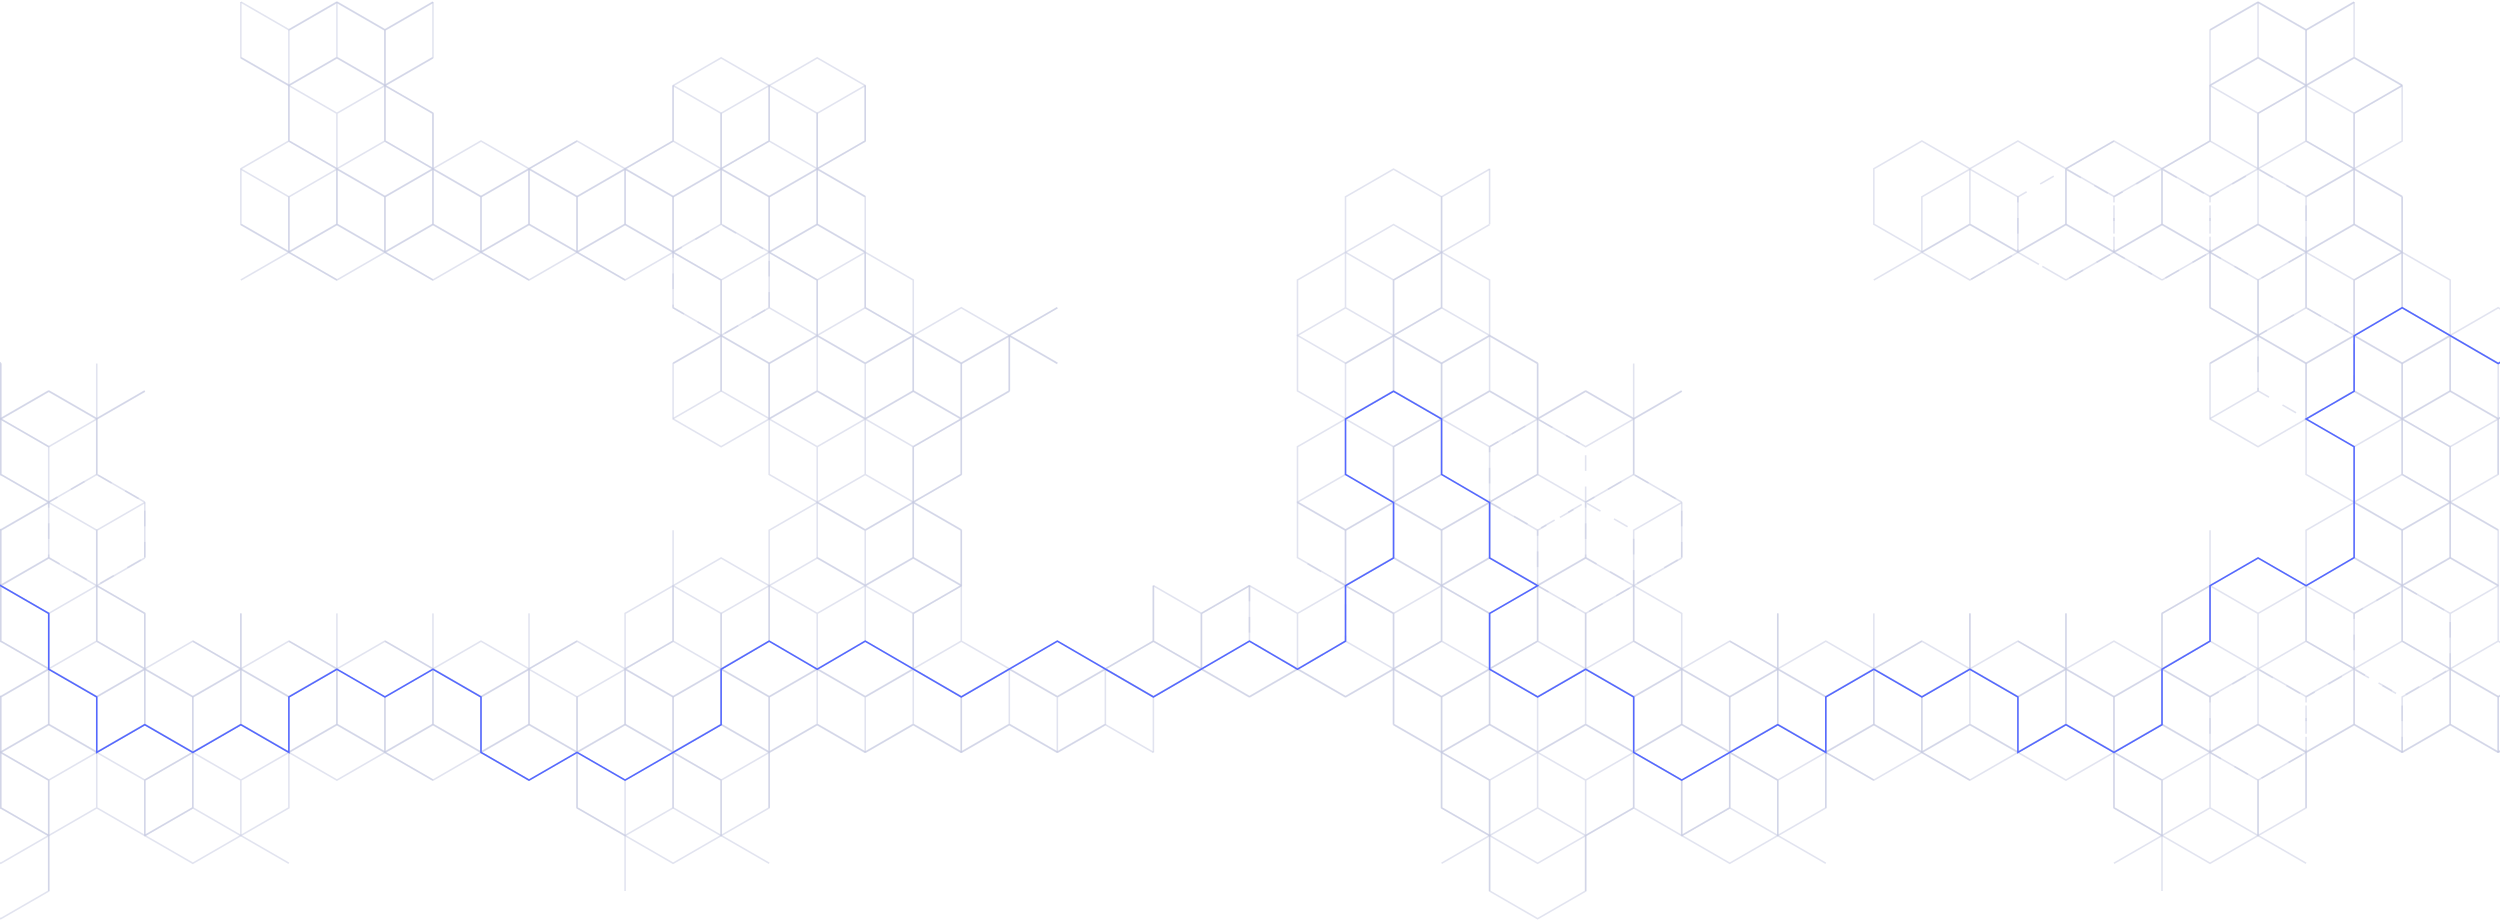<svg preserveAspectRatio="none" width="1600" height="589" xmlns="http://www.w3.org/2000/svg"><g fill="none" fill-rule="evenodd"><g opacity=".5" stroke="#C5C9E0" vector-effect="non-scaling-stroke"><path d="M154.14 36.778V1.298M154.14 1.297v35.48l30.74 17.74 30.737-17.74V1.297M215.617 1.297v35.48l30.74 17.74 30.737-17.74V1.297M277.094 1.297v35.48"/></g><path d="M154.14 143.47v-35.48M154.14 107.987l30.74-17.74v-35.48l-30.74-17.742M215.617 143.47v-35.48L184.88 90.25l-30.739 17.74v35.48l30.74 17.74z" stroke="#C5C9E0" vector-effect="non-scaling-stroke" opacity=".5"/><path stroke="#C5C9E0" vector-effect="non-scaling-stroke" opacity=".5" d="M246.356 90.247v-35.48l-30.74-17.74-30.737 17.74v35.48l30.737 17.74zM277.094 143.47v-35.48l-30.74-17.74-30.737 17.74v35.48l30.738 17.74z"/><path stroke="#C5C9E0" vector-effect="non-scaling-stroke" opacity=".5" d="M277.094 37.026l-30.74 17.74v35.48l30.74 17.741 30.738-17.741M338.571 143.47v-35.48l-30.74-17.74-30.737 17.74v35.48l30.738 17.74zM307.833 90.247l30.739 17.74 30.738-17.74"/><path stroke="#C5C9E0" vector-effect="non-scaling-stroke" opacity=".5" d="M400.048 143.47v-35.48l-30.74-17.74-30.737 17.74v35.48l30.738 17.74zM369.31 90.247l30.739 17.74 30.738-17.74v-35.48"/><path stroke="#C5C9E0" vector-effect="non-scaling-stroke" opacity=".5" d="M461.525 143.47v-35.48l-30.738-17.74-30.74 17.74v35.48l30.74 17.74zM492.264 90.247v-35.48l-30.74-17.74-30.738 17.74v35.48l30.738 17.74z"/><path stroke="#C5C9E0" vector-effect="non-scaling-stroke" opacity=".5" d="M523.002 143.47v-35.48l-30.738-17.74-30.74 17.74v35.48l30.74 17.74zM553.74 90.247v-35.48l-30.739-17.74-30.738 17.74v35.48l30.738 17.74z"/><path stroke="#C5C9E0" vector-effect="non-scaling-stroke" opacity=".5" d="M553.74 90.25l-30.739 17.74v35.48l30.74 17.741M553.74 54.766v35.48M-30.29 214.682v35.48l30.737 17.74 30.74-17.74M31.187 250.163l30.737 17.74 30.74-17.74M184.879 161.458l-30.74-17.74M246.356 161.458l-30.74-17.74-30.737 17.74"/><path stroke="#C5C9E0" vector-effect="non-scaling-stroke" opacity=".5" d="M307.833 161.458l-30.738-17.74-30.74 17.74"/><path stroke="#C5C9E0" vector-effect="non-scaling-stroke" opacity=".5" d="M369.31 161.458l-30.738-17.74-30.74 17.74M430.787 196.94v-35.48l-30.74-17.743-30.737 17.742M430.787 267.903l30.737-17.74v-35.48l-30.737-17.742"/><path d="M492.264 196.94v-35.48l-30.74-17.743-30.738 17.742v35.48l30.738 17.74 30.74-17.74z" stroke="#C5C9E0" vector-effect="non-scaling-stroke" opacity=".5" stroke-dasharray="10"/><path stroke="#C5C9E0" vector-effect="non-scaling-stroke" opacity=".5" d="M523.002 250.163v-35.48l-30.738-17.742-30.74 17.742v35.48l30.74 17.74zM553.74 196.94v-35.48l-30.739-17.743-30.738 17.742v35.48l30.738 17.74zM584.479 250.163v-35.48l-30.74-17.742-30.737 17.742v35.48l30.738 17.74z"/><path stroke="#C5C9E0" vector-effect="non-scaling-stroke" opacity=".5" d="M553.74 161.458v35.48l30.74 17.74 30.737-17.74M645.956 250.163v-35.48l-30.74-17.742-30.737 17.742v35.48l30.738 17.74zM615.217 196.94l30.74 17.74 30.737-17.74"/><path stroke="#C5C9E0" vector-effect="non-scaling-stroke" opacity=".5" d="M676.694 196.942l-30.738 17.74v35.482M.448 303.632v-35.48l-30.738-17.74-30.74 17.74v35.48l30.74 17.74zM31.187 356.856v-35.48l-30.74-17.74-30.738 17.74v35.48l30.738 17.74z"/><path stroke="#C5C9E0" vector-effect="non-scaling-stroke" opacity=".5" d="M61.925 303.632v-35.48l-30.738-17.74-30.74 17.74v35.48l30.74 17.74z"/><path d="M92.664 356.856v-35.48l-30.74-17.74-30.738 17.74v35.48l30.738 17.74 30.74-17.74z" stroke="#C5C9E0" vector-effect="non-scaling-stroke" opacity=".5" stroke-dasharray="10"/><path stroke="#C5C9E0" vector-effect="non-scaling-stroke" opacity=".5" d="M92.664 250.41l-30.74 17.74v35.48l30.74 17.743M92.664 321.375v35.48M553.74 303.632v-35.48l-30.739-17.74-30.738 17.74v35.48l30.738 17.74zM584.479 356.856v-35.48l-30.74-17.74-30.737 17.74v35.48l30.738 17.74zM615.217 303.632v-35.48l-30.738-17.74-30.739 17.74v35.48l30.74 17.74z"/><path stroke="#C5C9E0" vector-effect="non-scaling-stroke" opacity=".5" d="M615.217 303.635l-30.738 17.74v35.48l30.738 17.742M645.956 250.41l-30.74 17.74v35.48M.448 410.324v-35.48l-30.738-17.74-30.74 17.74v35.48l30.74 17.74zM31.187 463.548v-35.48l-30.74-17.74-30.738 17.74v35.48l30.738 17.74z"/><path stroke="#C5C9E0" vector-effect="non-scaling-stroke" opacity=".5" d="M61.925 410.324v-35.48l-30.738-17.74-30.74 17.74v35.48l30.74 17.74zM92.664 463.548v-35.48l-30.74-17.74-30.738 17.74v35.48l30.738 17.74z"/><path stroke="#C5C9E0" vector-effect="non-scaling-stroke" opacity=".5" d="M92.664 357.103l-30.74 17.74v35.48l30.74 17.742 30.739-17.741M154.14 463.548v-35.48l-30.737-17.74-30.74 17.74v35.48l30.74 17.74z"/><path stroke="#C5C9E0" vector-effect="non-scaling-stroke" opacity=".5" d="M123.402 410.324l30.738 17.74 30.74-17.74M215.617 463.548v-35.48l-30.738-17.74-30.739 17.74v35.48l30.74 17.74z"/><path stroke="#C5C9E0" vector-effect="non-scaling-stroke" opacity=".5" d="M184.879 410.324l30.738 17.74 30.74-17.74M277.094 463.548v-35.48l-30.74-17.74-30.737 17.74v35.48l30.738 17.74z"/><path stroke="#C5C9E0" vector-effect="non-scaling-stroke" opacity=".5" d="M246.356 410.324l30.74 17.74 30.737-17.74M338.571 463.548v-35.48l-30.74-17.74-30.737 17.74v35.48l30.738 17.74zM307.833 410.324l30.739 17.74 30.738-17.74"/><path stroke="#C5C9E0" vector-effect="non-scaling-stroke" opacity=".5" d="M400.048 463.548v-35.48l-30.74-17.74-30.737 17.74v35.48l30.738 17.74zM369.31 410.324l30.739 17.74 30.738-17.74v-35.48"/><path stroke="#C5C9E0" vector-effect="non-scaling-stroke" opacity=".5" d="M461.525 463.548v-35.48l-30.738-17.74-30.74 17.74v35.48l30.74 17.74zM492.264 410.324v-35.48l-30.74-17.74-30.738 17.74v35.48l30.738 17.74z"/><path stroke="#C5C9E0" vector-effect="non-scaling-stroke" opacity=".5" d="M523.002 463.548v-35.48l-30.738-17.74-30.74 17.74v35.48l30.74 17.74zM553.74 410.324v-35.48l-30.739-17.74-30.738 17.74v35.48l30.738 17.74zM584.479 463.548v-35.48l-30.74-17.74-30.737 17.74v35.48l30.738 17.74zM615.217 410.324v-35.48l-30.738-17.74-30.739 17.74v35.48l30.74 17.74zM645.956 463.548v-35.48l-30.74-17.74-30.737 17.74v35.48l30.738 17.74zM615.217 374.844v35.48l30.74 17.74 30.737-17.74M707.433 463.548v-35.48l-30.74-17.74-30.737 17.74v35.48l30.737 17.74zM676.694 410.324l30.74 17.74 30.737-17.74M.448 517.017v-35.48l-30.738-17.74-30.74 17.74v35.48l30.74 17.74zM31.187 570.241v-35.48L.447 517.02l-30.738 17.74v35.48l30.738 17.74z"/><path stroke="#C5C9E0" vector-effect="non-scaling-stroke" opacity=".5" d="M61.925 517.017v-35.48l-30.738-17.74-30.74 17.74v35.48l30.74 17.74zM92.664 534.76l-30.74-17.74-30.738 17.74v35.48M123.402 517.017v-35.48l-30.74-17.74-30.737 17.74v35.48l30.738 17.74z"/><path stroke="#C5C9E0" vector-effect="non-scaling-stroke" opacity=".5" d="M154.14 534.76l-30.737-17.74-30.74 17.74M184.879 517.017v-35.48l-30.74-17.74-30.737 17.74v35.48l30.738 17.74zM184.879 517.02l-30.74 17.74M246.356 481.536l-30.74-17.74-30.737 17.74v35.48"/><path stroke="#C5C9E0" vector-effect="non-scaling-stroke" opacity=".5" d="M307.833 481.536l-30.738-17.74-30.74 17.74M369.31 517.017v-35.48l-30.738-17.74-30.74 17.74M400.048 570.241v-35.48l-30.74-17.74"/><path stroke="#C5C9E0" vector-effect="non-scaling-stroke" opacity=".5" d="M430.787 517.017v-35.48l-30.74-17.74-30.737 17.74v35.48l30.737 17.74z"/><path stroke="#C5C9E0" vector-effect="non-scaling-stroke" opacity=".5" d="M492.264 517.017v-35.48l-30.74-17.74-30.738 17.74v35.48l30.738 17.74zM492.264 517.02l-30.74 17.74"/><path stroke="#C5C9E0" vector-effect="non-scaling-stroke" opacity=".5" d="M553.74 481.536l-30.739-17.74-30.738 17.74v35.48M615.217 481.536l-30.738-17.74-30.739 17.74"/><path stroke="#C5C9E0" vector-effect="non-scaling-stroke" opacity=".5" d="M676.694 481.536l-30.738-17.74-30.74 17.74M738.171 481.536l-30.74-17.74-30.737 17.74"/><g opacity=".5" stroke="#C5C9E0" vector-effect="non-scaling-stroke"><path d="M154.14 1.297l30.74 17.74 30.737-17.74M215.617 1.297l30.74 17.74 30.737-17.74"/></g><path stroke="#C5C9E0" vector-effect="non-scaling-stroke" opacity=".5" d="M246.356 54.766v-35.48l-30.74-17.74-30.737 17.74v35.48l30.737 17.74zM277.094 107.99V72.51l-30.74-17.74-30.737 17.74v35.48l30.738 17.74z"/><path stroke="#C5C9E0" vector-effect="non-scaling-stroke" opacity=".5" d="M277.094 1.545l-30.74 17.74v35.48l30.74 17.742M277.094 72.509v35.48l30.738 17.74 30.74-17.74M338.571 107.99l30.738 17.74 30.74-17.74"/><path stroke="#C5C9E0" vector-effect="non-scaling-stroke" opacity=".5" d="M400.048 107.99l30.74 17.74 30.737-17.74V72.51l-30.738-17.74"/><path stroke="#C5C9E0" vector-effect="non-scaling-stroke" opacity=".5" d="M523.002 107.99V72.51l-30.738-17.74-30.74 17.74v35.48l30.74 17.74z"/><path stroke="#C5C9E0" vector-effect="non-scaling-stroke" opacity=".5" d="M553.74 54.769l-30.739 17.74v35.48l30.74 17.742M-30.29 179.202v35.48l30.737 17.74M154.14 179.199l30.74-17.74v-35.48l-30.74-17.742M215.617 179.202l-30.738-17.74-30.739 17.74"/><path stroke="#C5C9E0" vector-effect="non-scaling-stroke" opacity=".5" d="M246.356 161.458v-35.48l-30.74-17.74-30.737 17.74v35.48l30.737 17.74zM277.094 179.202l-30.74-17.74-30.737 17.74"/><path stroke="#C5C9E0" vector-effect="non-scaling-stroke" opacity=".5" d="M307.833 161.458v-35.48l-30.738-17.74-30.74 17.74v35.48l30.74 17.74zM338.571 179.202l-30.74-17.74-30.737 17.74"/><path stroke="#C5C9E0" vector-effect="non-scaling-stroke" opacity=".5" d="M369.31 161.458v-35.48l-30.738-17.74-30.74 17.74v35.48l30.74 17.74zM400.048 179.202l-30.74-17.74-30.737 17.74"/><path stroke="#C5C9E0" vector-effect="non-scaling-stroke" opacity=".5" d="M430.787 161.458v-35.48l-30.74-17.74-30.737 17.74v35.48l30.737 17.74zM430.787 232.423l30.737-17.74v-35.48l-30.737-17.742-30.74 17.742"/><path stroke="#C5C9E0" vector-effect="non-scaling-stroke" opacity=".5" d="M492.264 161.458v-35.48l-30.74-17.74-30.738 17.74v35.48l30.738 17.74zM523.002 214.682v-35.48l-30.738-17.74-30.74 17.74v35.48l30.74 17.74z"/><path stroke="#C5C9E0" vector-effect="non-scaling-stroke" opacity=".5" d="M553.74 161.458v-35.48l-30.739-17.74-30.738 17.74v35.48l30.738 17.74zM584.479 214.682v-35.48l-30.74-17.74-30.737 17.74v35.48l30.738 17.74zM553.74 125.978v35.48l30.74 17.74M584.479 179.202v35.48l30.738 17.74 30.74-17.74M645.956 214.682l30.738 17.74M.448 268.151v-35.48l-30.738-17.742-30.74 17.742v35.48l30.74 17.74zM31.187 321.375v-35.48l-30.74-17.74-30.738 17.74v35.48l30.738 17.74z"/><path stroke="#C5C9E0" vector-effect="non-scaling-stroke" opacity=".5" d="M.448 232.67v35.48l30.74 17.74 30.737-17.74v-35.48M430.787 268.151v-35.48M492.264 268.151v-35.48l-30.74-17.742-30.738 17.742v35.48l30.738 17.74z"/><path stroke="#C5C9E0" vector-effect="non-scaling-stroke" opacity=".5" d="M553.74 268.151v-35.48l-30.739-17.742-30.738 17.742v35.48l30.738 17.74zM584.479 321.375v-35.48l-30.74-17.74-30.737 17.74v35.48l30.738 17.74zM615.217 268.151v-35.48l-30.738-17.742-30.739 17.742v35.48l30.74 17.74z"/><path stroke="#C5C9E0" vector-effect="non-scaling-stroke" opacity=".5" d="M615.217 268.154l-30.738 17.74v35.48l30.738 17.742M676.694 232.67l-30.738-17.74-30.74 17.74v35.48M.448 374.844v-35.48l-30.738-17.74-30.74 17.74v35.48l30.74 17.74zM31.187 428.068v-35.48l-30.74-17.74-30.738 17.74v35.48l30.738 17.74z"/><path stroke="#C5C9E0" vector-effect="non-scaling-stroke" opacity=".5" d="M61.925 374.844v-35.48l-30.738-17.74-30.74 17.74v35.48l30.74 17.74zM92.664 428.068v-35.48l-30.74-17.74-30.738 17.74v35.48l30.738 17.74z"/><path stroke="#C5C9E0" vector-effect="non-scaling-stroke" opacity=".5" d="M92.664 321.623l-30.74 17.74v35.48l30.74 17.742M92.664 392.587v35.48l30.739 17.742 30.738-17.742v-35.48"/><path stroke="#C5C9E0" vector-effect="non-scaling-stroke" opacity=".5" d="M154.14 392.587v35.48l30.74 17.742 30.737-17.742v-35.48M277.094 392.587v35.48l30.738 17.742 30.74-17.742v-35.48M400.048 392.584l30.74-17.74v-35.48M461.525 428.068v-35.48l-30.738-17.74-30.74 17.74v35.48l30.74 17.74z"/><path stroke="#C5C9E0" vector-effect="non-scaling-stroke" opacity=".5" d="M523.002 428.068v-35.48l-30.738-17.74-30.74 17.74v35.48l30.74 17.74zM553.74 374.844v-35.48l-30.739-17.74-30.738 17.74v35.48l30.738 17.74zM584.479 428.068v-35.48l-30.74-17.74-30.737 17.74v35.48l30.738 17.74zM615.217 374.844v-35.48l-30.738-17.74-30.739 17.74v35.48l30.74 17.74z"/><path stroke="#C5C9E0" vector-effect="non-scaling-stroke" opacity=".5" d="M615.217 374.847l-30.738 17.74v35.48l30.738 17.742 30.74-17.742M615.217 339.363v35.48M645.956 428.068l30.738 17.74 30.739-17.74M.448 481.536v-35.48l-30.738-17.74-30.74 17.74v35.48l30.74 17.74zM31.187 534.76v-35.48L.447 481.54l-30.738 17.74v35.48L.447 552.5z"/><path stroke="#C5C9E0" vector-effect="non-scaling-stroke" opacity=".5" d="M61.925 481.536v-35.48l-30.738-17.74-30.74 17.74v35.48l30.74 17.74zM92.664 534.76v-35.48l-30.74-17.74-30.738 17.74v35.48M123.402 481.536v-35.48l-30.74-17.74-30.737 17.74v35.48l30.738 17.74z"/><path stroke="#C5C9E0" vector-effect="non-scaling-stroke" opacity=".5" d="M154.14 534.76v-35.48l-30.737-17.74-30.74 17.74v35.48l30.74 17.74zM184.879 481.536v-35.48l-30.74-17.74-30.737 17.74v35.48l30.738 17.74zM215.617 499.28l-30.738-17.74-30.739 17.74v35.48l30.74 17.74M246.356 481.536v-35.48l-30.74-17.74-30.737 17.74v35.48l30.737 17.74zM277.094 499.28l-30.74-17.74-30.737 17.74"/><path stroke="#C5C9E0" vector-effect="non-scaling-stroke" opacity=".5" d="M307.833 481.536v-35.48l-30.738-17.74-30.74 17.74v35.48l30.74 17.74zM338.571 499.28l-30.74-17.74-30.737 17.74"/><path stroke="#C5C9E0" vector-effect="non-scaling-stroke" opacity=".5" d="M369.31 481.536v-35.48l-30.738-17.74-30.74 17.74v35.48l30.74 17.74z"/><path stroke="#C5C9E0" vector-effect="non-scaling-stroke" opacity=".5" d="M430.787 481.536v-35.48l-30.74-17.74-30.737 17.74v35.48l30.737 17.74zM461.525 534.76v-35.48l-30.738-17.74-30.74 17.74v35.48l30.74 17.74z"/><path stroke="#C5C9E0" vector-effect="non-scaling-stroke" opacity=".5" d="M492.264 481.536v-35.48l-30.74-17.74-30.738 17.74v35.48l30.738 17.74zM492.264 481.54l-30.74 17.74v35.48l30.74 17.741"/><path stroke="#C5C9E0" vector-effect="non-scaling-stroke" opacity=".5" d="M553.74 481.536v-35.48l-30.739-17.74-30.738 17.74v35.48M615.217 481.536v-35.48l-30.738-17.74-30.739 17.74v35.48"/><path stroke="#C5C9E0" vector-effect="non-scaling-stroke" opacity=".5" d="M676.694 481.536v-35.48l-30.738-17.74-30.74 17.74v35.48M738.171 481.536v-35.48l-30.74-17.74-30.737 17.74v35.48"/><g opacity=".5" stroke="#C5C9E0" vector-effect="non-scaling-stroke"><path d="M1414.417 54.518l30.738-17.74V1.298M1445.155 1.297v35.48l30.74 17.74 30.738-17.74V1.297M1506.633 1.297v35.48l30.737 17.74"/></g><path d="M953.34 107.99v35.48M1260.725 143.47v-35.48l-30.74-17.74-30.737 17.74v35.48l30.738 17.74zM1322.202 143.47v-35.48l-30.74-17.74-30.737 17.74v35.48l30.738 17.74zM1291.463 90.247l30.74 17.74 30.737-17.74" stroke="#C5C9E0" vector-effect="non-scaling-stroke" opacity=".5"/><path stroke="#C5C9E0" vector-effect="non-scaling-stroke" opacity=".5" d="M1383.679 143.47v-35.48l-30.738-17.74-30.74 17.74v35.48l30.74 17.74zM1352.94 90.247l30.738 17.74 30.74-17.74v-35.48"/><path stroke="#C5C9E0" vector-effect="non-scaling-stroke" opacity=".5" d="M1445.155 143.47v-35.48l-30.737-17.74-30.74 17.74v35.48l30.74 17.74zM1475.894 90.247v-35.48l-30.74-17.74-30.737 17.74v35.48l30.738 17.74zM1506.633 143.47v-35.48l-30.74-17.74-30.737 17.74v35.48l30.737 17.74z"/><path stroke="#C5C9E0" vector-effect="non-scaling-stroke" opacity=".5" d="M1537.371 90.247v-35.48l-30.738-17.74-30.74 17.74v35.48l30.74 17.74zM1537.371 90.25l-30.738 17.74v35.48l30.738 17.741M1537.371 54.766v35.48M891.864 250.163v-35.48l-30.74-17.742-30.738 17.742v35.48l30.738 17.74zM922.602 196.94v-35.48l-30.738-17.743-30.74 17.742v35.48l30.74 17.74z"/><path stroke="#C5C9E0" vector-effect="non-scaling-stroke" opacity=".5" d="M953.34 250.163v-35.48l-30.739-17.742-30.738 17.742v35.48l30.738 17.74zM953.34 143.718l-30.739 17.74v35.482l30.74 17.74M953.34 214.682v35.48l30.738 17.74 30.74-17.74M1014.817 250.163l30.74 17.74 30.737-17.74M1291.463 161.458l-30.738-17.74-30.739 17.74M1352.94 161.458l-30.739-17.74-30.738 17.74M1414.417 196.94v-35.48l-30.74-17.743-30.737 17.742M1414.417 267.903l30.738-17.74v-35.48l-30.738-17.742"/><path stroke="#C5C9E0" vector-effect="non-scaling-stroke" opacity=".5" d="M1475.894 196.94v-35.48l-30.74-17.743-30.737 17.742v35.48l30.738 17.74z"/><path d="M1506.633 250.163v-35.48l-30.74-17.742-30.737 17.742v35.48l30.737 17.74 30.74-17.74z" stroke="#C5C9E0" vector-effect="non-scaling-stroke" opacity=".5" stroke-dasharray="10"/><path stroke="#C5C9E0" vector-effect="non-scaling-stroke" opacity=".5" d="M1537.371 196.94v-35.48l-30.738-17.743-30.74 17.742v35.48l30.74 17.74zM1568.11 250.163v-35.48l-30.74-17.742-30.738 17.742v35.48l30.738 17.74z"/><path stroke="#C5C9E0" vector-effect="non-scaling-stroke" opacity=".5" d="M1537.371 161.458v35.48l30.74 17.74 30.737-17.74M1629.586 250.163v-35.48l-30.739-17.742-30.738 17.742v35.48l30.738 17.74zM1598.848 196.94l30.74 17.74 30.737-17.74M830.386 356.856v-35.48M891.864 356.856v-35.48l-30.74-17.74-30.738 17.74v35.48l30.738 17.74zM922.602 303.632v-35.48l-30.738-17.74-30.74 17.74v35.48l30.74 17.74z"/><path stroke="#C5C9E0" vector-effect="non-scaling-stroke" opacity=".5" d="M953.34 356.856v-35.48l-30.739-17.74-30.738 17.74v35.48l30.738 17.74zM984.079 303.632v-35.48l-30.738-17.74-30.74 17.74v35.48l30.74 17.74z"/><path stroke="#C5C9E0" vector-effect="non-scaling-stroke" opacity=".5" d="M1014.817 356.856v-35.48l-30.739-17.74-30.738 17.74v35.48l30.738 17.74zM1045.556 303.632v-35.48l-30.74-17.74-30.737 17.74v35.48l30.738 17.74z"/><path d="M1076.294 356.856v-35.48l-30.738-17.74-30.739 17.74v35.48l30.74 17.74 30.737-17.74z" stroke="#C5C9E0" vector-effect="non-scaling-stroke" opacity=".5" stroke-dasharray="10"/><path stroke="#C5C9E0" vector-effect="non-scaling-stroke" opacity=".5" d="M1076.294 250.41l-30.738 17.74v35.48l30.738 17.743M1076.294 321.375v35.48M1537.371 303.632v-35.48l-30.738-17.74-30.74 17.74v35.48l30.74 17.74zM1568.11 356.856v-35.48l-30.74-17.74-30.738 17.74v35.48l30.738 17.74z"/><path stroke="#C5C9E0" vector-effect="non-scaling-stroke" opacity=".5" d="M1598.848 303.632v-35.48l-30.738-17.74-30.74 17.74v35.48l30.74 17.74zM1598.848 303.635l-30.738 17.74v35.48l30.738 17.742"/><path stroke="#C5C9E0" vector-effect="non-scaling-stroke" opacity=".5" d="M1629.586 250.41l-30.739 17.74v35.48M707.433 428.065l30.74-17.74v-35.48M768.91 428.068l-30.738-17.74-30.74 17.74"/><path stroke="#C5C9E0" vector-effect="non-scaling-stroke" opacity=".5" d="M738.171 374.844v35.48l30.738 17.74 30.74-17.74v-35.48M830.386 428.068l-30.737-17.74-30.74 17.74"/><path d="M799.648 374.844v35.48l30.738 17.74 30.74-17.74v-35.48l-30.74-17.74" stroke="#C5C9E0" vector-effect="non-scaling-stroke" opacity=".5" stroke-dasharray="10"/><path stroke="#C5C9E0" vector-effect="non-scaling-stroke" opacity=".5" d="M891.864 463.548v-35.48l-30.74-17.74-30.738 17.74M922.602 410.324v-35.48l-30.738-17.74-30.74 17.74v35.48l30.74 17.74z"/><path stroke="#C5C9E0" vector-effect="non-scaling-stroke" opacity=".5" d="M953.34 463.548v-35.48l-30.739-17.74-30.738 17.74v35.48l30.738 17.74zM984.079 410.324v-35.48l-30.738-17.74-30.74 17.74v35.48l30.74 17.74z"/><path stroke="#C5C9E0" vector-effect="non-scaling-stroke" opacity=".5" d="M1014.817 463.548v-35.48l-30.739-17.74-30.738 17.74v35.48l30.738 17.74zM1045.556 410.324v-35.48l-30.74-17.74-30.737 17.74v35.48l30.738 17.74zM1076.294 463.548v-35.48l-30.738-17.74-30.739 17.74v35.48l30.74 17.74z"/><path stroke="#C5C9E0" vector-effect="non-scaling-stroke" opacity=".5" d="M1076.294 357.103l-30.738 17.74v35.48l30.738 17.742 30.74-17.741M1137.771 463.548v-35.48l-30.738-17.74-30.74 17.74v35.48l30.74 17.74z"/><path stroke="#C5C9E0" vector-effect="non-scaling-stroke" opacity=".5" d="M1107.033 410.324l30.737 17.74 30.74-17.74M1199.248 463.548v-35.48l-30.74-17.74-30.737 17.74v35.48l30.738 17.74zM1168.51 410.324l30.739 17.74 30.738-17.74"/><path stroke="#C5C9E0" vector-effect="non-scaling-stroke" opacity=".5" d="M1260.725 463.548v-35.48l-30.74-17.74-30.737 17.74v35.48l30.738 17.74zM1229.986 410.324l30.74 17.74 30.738-17.74M1322.202 463.548v-35.48l-30.74-17.74-30.737 17.74v35.48l30.738 17.74z"/><path stroke="#C5C9E0" vector-effect="non-scaling-stroke" opacity=".5" d="M1291.463 410.324l30.74 17.74 30.737-17.74M1383.679 463.548v-35.48l-30.738-17.74-30.74 17.74v35.48l30.74 17.74zM1352.94 410.324l30.738 17.74 30.74-17.74v-35.48"/><path stroke="#C5C9E0" vector-effect="non-scaling-stroke" opacity=".5" d="M1445.155 463.548v-35.48l-30.737-17.74-30.74 17.74v35.48l30.74 17.74zM1475.894 410.324v-35.48l-30.74-17.74-30.737 17.74v35.48l30.738 17.74zM1506.633 463.548v-35.48l-30.74-17.74-30.737 17.74v35.48l30.737 17.74z"/><path stroke="#C5C9E0" vector-effect="non-scaling-stroke" opacity=".5" d="M1537.371 410.324v-35.48l-30.738-17.74-30.74 17.74v35.48l30.74 17.74zM1568.11 463.548v-35.48l-30.74-17.74-30.738 17.74v35.48l30.738 17.74z"/><path stroke="#C5C9E0" vector-effect="non-scaling-stroke" opacity=".5" d="M1598.848 410.324v-35.48l-30.738-17.74-30.74 17.74v35.48l30.74 17.74zM1629.586 463.548v-35.48l-30.739-17.74-30.738 17.74v35.48l30.738 17.74zM1598.848 374.844v35.48l30.74 17.74 30.737-17.74M922.602 517.017v-35.48l-30.738-17.74M953.34 570.241v-35.48l-30.739-17.74"/><path stroke="#C5C9E0" vector-effect="non-scaling-stroke" opacity=".5" d="M984.079 517.017v-35.48l-30.738-17.74-30.74 17.74v35.48l30.74 17.74zM1014.817 570.241v-35.48l-30.739-17.74-30.738 17.74v35.48l30.738 17.74zM1045.556 517.017v-35.48l-30.74-17.74-30.737 17.74v35.48l30.738 17.74z"/><path stroke="#C5C9E0" vector-effect="non-scaling-stroke" opacity=".5" d="M1076.294 534.76l-30.738-17.74-30.739 17.74v35.48M1107.033 517.017v-35.48l-30.74-17.74-30.737 17.74v35.48l30.737 17.74z"/><path stroke="#C5C9E0" vector-effect="non-scaling-stroke" opacity=".5" d="M1137.771 534.76l-30.738-17.74-30.74 17.74M1168.51 517.017v-35.48l-30.74-17.74-30.738 17.74v35.48l30.738 17.74zM1168.51 517.02l-30.74 17.74"/><path stroke="#C5C9E0" vector-effect="non-scaling-stroke" opacity=".5" d="M1229.986 481.536l-30.737-17.74-30.74 17.74v35.48"/><path stroke="#C5C9E0" vector-effect="non-scaling-stroke" opacity=".5" d="M1291.463 481.536l-30.738-17.74-30.739 17.74M1352.94 517.017v-35.48l-30.739-17.74-30.738 17.74M1383.679 570.241v-35.48l-30.738-17.74"/><path stroke="#C5C9E0" vector-effect="non-scaling-stroke" opacity=".5" d="M1414.417 517.017v-35.48l-30.74-17.74-30.737 17.74v35.48l30.738 17.74zM1475.894 517.017v-35.48l-30.74-17.74-30.737 17.74v35.48l30.738 17.74zM1475.894 517.02l-30.74 17.74"/><path stroke="#C5C9E0" vector-effect="non-scaling-stroke" opacity=".5" d="M1537.371 481.536l-30.738-17.74-30.74 17.74v35.48"/><path stroke="#C5C9E0" vector-effect="non-scaling-stroke" opacity=".5" d="M1598.848 481.536l-30.738-17.74-30.74 17.74"/><path stroke="#C5C9E0" vector-effect="non-scaling-stroke" opacity=".5" d="M1660.325 481.536l-30.738-17.74-30.74 17.74"/><g opacity=".5" stroke="#C5C9E0" vector-effect="non-scaling-stroke"><path d="M1414.417 19.038l30.738-17.74M1445.155 1.297l30.74 17.74 30.738-17.74"/></g><path stroke="#C5C9E0" vector-effect="non-scaling-stroke" opacity=".5" d="M1322.202 107.99l30.74 17.74 30.737-17.74M1414.417 54.766v-35.48M1383.679 107.99l30.739 17.74 30.738-17.74V72.51l-30.738-17.74M1475.894 54.766v-35.48l-30.74-17.74-30.737 17.74v35.48l30.738 17.74z"/><path stroke="#C5C9E0" vector-effect="non-scaling-stroke" opacity=".5" d="M1506.633 107.99V72.51l-30.74-17.74-30.737 17.74v35.48l30.737 17.74zM1506.633 1.545l-30.74 17.74v35.48l30.74 17.742 30.737-17.742"/><path stroke="#C5C9E0" vector-effect="non-scaling-stroke" opacity=".5" d="M1537.371 54.769l-30.738 17.74v35.48l30.738 17.742M891.864 214.682v-35.48l-30.74-17.74-30.738 17.74v35.48l30.738 17.74zM922.602 161.458v-35.48l-30.738-17.74-30.74 17.74v35.48l30.74 17.74z"/><path stroke="#C5C9E0" vector-effect="non-scaling-stroke" opacity=".5" d="M953.34 214.682v-35.48l-30.739-17.74-30.738 17.74v35.48l30.738 17.74zM953.34 108.237l-30.739 17.74v35.48l30.74 17.742M953.34 179.202v35.48l30.738 17.74M1260.725 179.202l-30.74-17.74-30.737 17.74M1291.463 161.458v-35.48l-30.738-17.74-30.739 17.74v35.48l30.74 17.74z"/><path d="M1322.202 179.202l-30.74-17.74-30.737 17.74M1352.94 161.458v-35.48l-30.739-17.74-30.738 17.74v35.48l30.738 17.74 30.74-17.74z" stroke="#C5C9E0" vector-effect="non-scaling-stroke" opacity=".5" stroke-dasharray="10"/><path stroke="#C5C9E0" vector-effect="non-scaling-stroke" opacity=".5" d="M1383.679 179.202l-30.738-17.74-30.74 17.74"/><path d="M1414.417 161.458v-35.48l-30.74-17.74-30.737 17.74v35.48l30.738 17.74 30.74-17.74z" stroke="#C5C9E0" vector-effect="non-scaling-stroke" opacity=".5" stroke-dasharray="10"/><path stroke="#C5C9E0" vector-effect="non-scaling-stroke" opacity=".5" d="M1414.417 232.423l30.738-17.74v-35.48l-30.738-17.742-30.74 17.742"/><path d="M1475.894 161.458v-35.48l-30.74-17.74-30.737 17.74v35.48l30.738 17.74 30.739-17.74z" stroke="#C5C9E0" vector-effect="non-scaling-stroke" opacity=".5" stroke-dasharray="10"/><path stroke="#C5C9E0" vector-effect="non-scaling-stroke" opacity=".5" d="M1506.633 214.682v-35.48l-30.74-17.74-30.737 17.74v35.48l30.737 17.74zM1537.371 161.458v-35.48l-30.738-17.74-30.74 17.74v35.48l30.74 17.74z"/><path stroke="#C5C9E0" vector-effect="non-scaling-stroke" opacity=".5" d="M1568.11 214.682v-35.48l-30.74-17.74-30.738 17.74v35.48l30.738 17.74zM1537.371 125.978v35.48l30.74 17.74M1568.11 179.202v35.48l30.737 17.74 30.74-17.74M891.864 321.375v-35.48l-30.74-17.74-30.738 17.74v35.48l30.738 17.74zM922.602 268.151v-35.48l-30.738-17.742-30.74 17.742v35.48l30.74 17.74z"/><path stroke="#C5C9E0" vector-effect="non-scaling-stroke" opacity=".5" d="M953.34 321.375v-35.48l-30.739-17.74-30.738 17.74v35.48l30.738 17.74zM984.079 268.151v-35.48l-30.738-17.742-30.74 17.742v35.48l30.74 17.74z"/><path d="M1014.817 321.375v-35.48l-30.739-17.74-30.738 17.74v35.48l30.738 17.74 30.74-17.74z" stroke="#C5C9E0" vector-effect="non-scaling-stroke" opacity=".5" stroke-dasharray="10"/><path stroke="#C5C9E0" vector-effect="non-scaling-stroke" opacity=".5" d="M984.079 232.67v35.48l30.739 17.74 30.738-17.74v-35.48M1414.417 268.151v-35.48M1475.894 268.151v-35.48l-30.74-17.742-30.737 17.742v35.48l30.738 17.74z"/><path stroke="#C5C9E0" vector-effect="non-scaling-stroke" opacity=".5" d="M1537.371 268.151v-35.48l-30.738-17.742-30.74 17.742v35.48l30.74 17.74zM1568.11 321.375v-35.48l-30.74-17.74-30.738 17.74v35.48l30.738 17.74z"/><path stroke="#C5C9E0" vector-effect="non-scaling-stroke" opacity=".5" d="M1598.848 268.151v-35.48l-30.738-17.742-30.74 17.742v35.48l30.74 17.74zM1598.848 268.154l-30.738 17.74v35.48l30.738 17.742M707.433 428.068l30.74 17.74 30.737-17.74v-35.48l-30.738-17.74M738.171 374.844l30.738 17.74 30.74-17.74"/><path stroke="#C5C9E0" vector-effect="non-scaling-stroke" opacity=".5" d="M830.386 428.068v-35.48l-30.737-17.74-30.74 17.74v35.48l30.74 17.74zM799.648 374.844l30.738 17.74 30.74-17.74v-35.48l-30.74-17.74M891.864 428.068v-35.48l-30.74-17.74-30.738 17.74v35.48l30.738 17.74z"/><path stroke="#C5C9E0" vector-effect="non-scaling-stroke" opacity=".5" d="M922.602 374.844v-35.48l-30.738-17.74-30.74 17.74v35.48l30.74 17.74zM953.34 428.068v-35.48l-30.739-17.74-30.738 17.74v35.48l30.738 17.74z"/><path stroke="#C5C9E0" vector-effect="non-scaling-stroke" opacity=".5" d="M984.079 374.844v-35.48l-30.738-17.74-30.74 17.74v35.48l30.74 17.74zM1014.817 428.068v-35.48l-30.739-17.74-30.738 17.74v35.48l30.738 17.74z"/><path d="M1045.556 374.844v-35.48l-30.74-17.74-30.737 17.74v35.48l30.738 17.74 30.739-17.74z" stroke="#C5C9E0" vector-effect="non-scaling-stroke" opacity=".5" stroke-dasharray="10"/><path stroke="#C5C9E0" vector-effect="non-scaling-stroke" opacity=".5" d="M1076.294 428.068v-35.48l-30.738-17.74-30.739 17.74v35.48l30.74 17.74zM1076.294 321.623l-30.738 17.74v35.48l30.738 17.742M1076.294 392.587v35.48l30.74 17.742 30.737-17.742v-35.48"/><path stroke="#C5C9E0" vector-effect="non-scaling-stroke" opacity=".5" d="M1137.771 392.587v35.48l30.74 17.742 30.737-17.742v-35.48M1199.248 392.587v35.48l30.738 17.742 30.74-17.742v-35.48"/><path stroke="#C5C9E0" vector-effect="non-scaling-stroke" opacity=".5" d="M1260.725 392.587v35.48l30.738 17.742 30.74-17.742v-35.48"/><path stroke="#C5C9E0" vector-effect="non-scaling-stroke" opacity=".5" d="M1322.202 392.587v35.48l30.74 17.742 30.737-17.742v-35.48M1383.679 392.584l30.739-17.74v-35.48"/><path stroke="#C5C9E0" vector-effect="non-scaling-stroke" opacity=".5" d="M1445.155 428.068v-35.48l-30.737-17.74-30.74 17.74v35.48l30.74 17.74zM1506.633 428.068v-35.48l-30.74-17.74-30.737 17.74v35.48l30.737 17.74zM1537.371 374.844v-35.48l-30.738-17.74-30.74 17.74v35.48l30.74 17.74z"/><path d="M1568.11 428.068v-35.48l-30.74-17.74-30.738 17.74v35.48l30.738 17.74 30.74-17.74z" stroke="#C5C9E0" vector-effect="non-scaling-stroke" opacity=".5" stroke-dasharray="10"/><path stroke="#C5C9E0" vector-effect="non-scaling-stroke" opacity=".5" d="M1598.848 374.844v-35.48l-30.738-17.74-30.74 17.74v35.48l30.74 17.74zM1598.848 374.847l-30.738 17.74v35.48l30.738 17.742 30.74-17.742M1598.848 339.363v35.48M707.433 428.315l30.74 17.74M738.171 446.056l30.738-17.74 30.74 17.74"/><path stroke="#C5C9E0" vector-effect="non-scaling-stroke" opacity=".5" d="M861.125 446.056l-30.74-17.74-30.737 17.74"/><path stroke="#C5C9E0" vector-effect="non-scaling-stroke" opacity=".5" d="M922.602 481.536v-35.48l-30.738-17.74-30.74 17.74M922.602 552.5l30.74-17.74v-35.48l-30.74-17.741"/><path stroke="#C5C9E0" vector-effect="non-scaling-stroke" opacity=".5" d="M984.079 481.536v-35.48l-30.738-17.74-30.74 17.74v35.48l30.74 17.74zM1014.817 534.76v-35.48l-30.739-17.74-30.738 17.74v35.48l30.738 17.74zM1045.556 481.536v-35.48l-30.74-17.74-30.737 17.74v35.48l30.738 17.74zM1076.294 534.76v-35.48l-30.738-17.74-30.739 17.74v35.48"/><path stroke="#C5C9E0" vector-effect="non-scaling-stroke" opacity=".5" d="M1107.033 481.536v-35.48l-30.74-17.74-30.737 17.74v35.48l30.737 17.74zM1137.771 534.76v-35.48l-30.738-17.74-30.74 17.74v35.48l30.74 17.74z"/><path stroke="#C5C9E0" vector-effect="non-scaling-stroke" opacity=".5" d="M1168.51 481.536v-35.48l-30.74-17.74-30.738 17.74v35.48l30.738 17.74zM1199.248 499.28l-30.74-17.74-30.737 17.74v35.48l30.738 17.74"/><path stroke="#C5C9E0" vector-effect="non-scaling-stroke" opacity=".5" d="M1229.986 481.536v-35.48l-30.737-17.74-30.74 17.74v35.48l30.74 17.74zM1260.725 499.28l-30.74-17.74-30.737 17.74"/><path stroke="#C5C9E0" vector-effect="non-scaling-stroke" opacity=".5" d="M1291.463 481.536v-35.48l-30.738-17.74-30.739 17.74v35.48l30.74 17.74zM1322.202 499.28l-30.74-17.74-30.737 17.74M1352.94 481.536v-35.48l-30.739-17.74-30.738 17.74v35.48l30.738 17.74zM1322.202 499.28l30.74-17.74 30.737 17.74v35.48l-30.738 17.74"/><path stroke="#C5C9E0" vector-effect="non-scaling-stroke" opacity=".5" d="M1414.417 481.536v-35.48l-30.74-17.74-30.737 17.74v35.48l30.738 17.74zM1445.155 534.76v-35.48l-30.737-17.74-30.74 17.74v35.48l30.74 17.74z"/><path d="M1475.894 481.536v-35.48l-30.74-17.74-30.737 17.74v35.48l30.738 17.74 30.739-17.74z" stroke="#C5C9E0" vector-effect="non-scaling-stroke" opacity=".5" stroke-dasharray="10"/><path stroke="#C5C9E0" vector-effect="non-scaling-stroke" opacity=".5" d="M1475.894 481.54l-30.74 17.74v35.48l30.74 17.741"/><path d="M1537.371 481.536v-35.48l-30.738-17.74-30.74 17.74v35.48" stroke="#C5C9E0" vector-effect="non-scaling-stroke" opacity=".5" stroke-dasharray="10"/><path stroke="#C5C9E0" vector-effect="non-scaling-stroke" opacity=".5" d="M1598.848 481.536v-35.48l-30.738-17.74-30.74 17.74v35.48"/><path stroke="#C5C9E0" vector-effect="non-scaling-stroke" opacity=".5" d="M1660.325 481.536v-35.48l-30.738-17.74-30.74 17.74v35.48"/><path stroke="#5468FF" d="M93.017 116.86v44.601l30.738 17.74v35.729l30.74 17.74v35.482l30.737-17.742 30.74 17.742v35.48l-30.74 17.99 30.74 17.742v35.48l30.738-17.74 30.737 17.74 30.74 17.743v35.729l30.737 17.74v35.48l30.74-17.74 30.738 17.74 30.739-17.74 30.738 17.74v-35.48l30.738-17.74 30.739 17.74 30.738-17.74 30.739 17.74v35.48l30.738 17.743 30.74-17.74 30.737 17.74 30.74-17.743 30.737-17.74v-35.48l30.738-17.992 30.74 17.992 30.737-17.992 61.477 35.732 61.477-35.732 61.477 35.732 61.478-35.732 30.737 17.992 30.74-17.992v-35.48l30.738-17.74v-35.482l-30.738-17.99v-35.48l30.738-17.742 30.737 17.742v35.48l30.74 17.99v35.482l30.737 17.74-30.737 17.743v35.729l30.737 17.74 30.74-17.74 30.738 17.74v35.48l30.737 17.743 61.477-35.483 30.74 17.74v-35.48l30.738-17.74 30.739 17.74 30.738-17.74 30.738 17.74v35.48l30.739-17.74 30.738 17.74 30.74-17.74v-35.48l30.737-17.992v-35.477l30.74-17.743 30.737 17.74 30.74-17.989v-70.963l-30.74-17.74 30.74-17.742v-35.48l30.737-17.99 61.477 35.73 61.477-35.73" transform="translate(-277)"/></g></svg>
